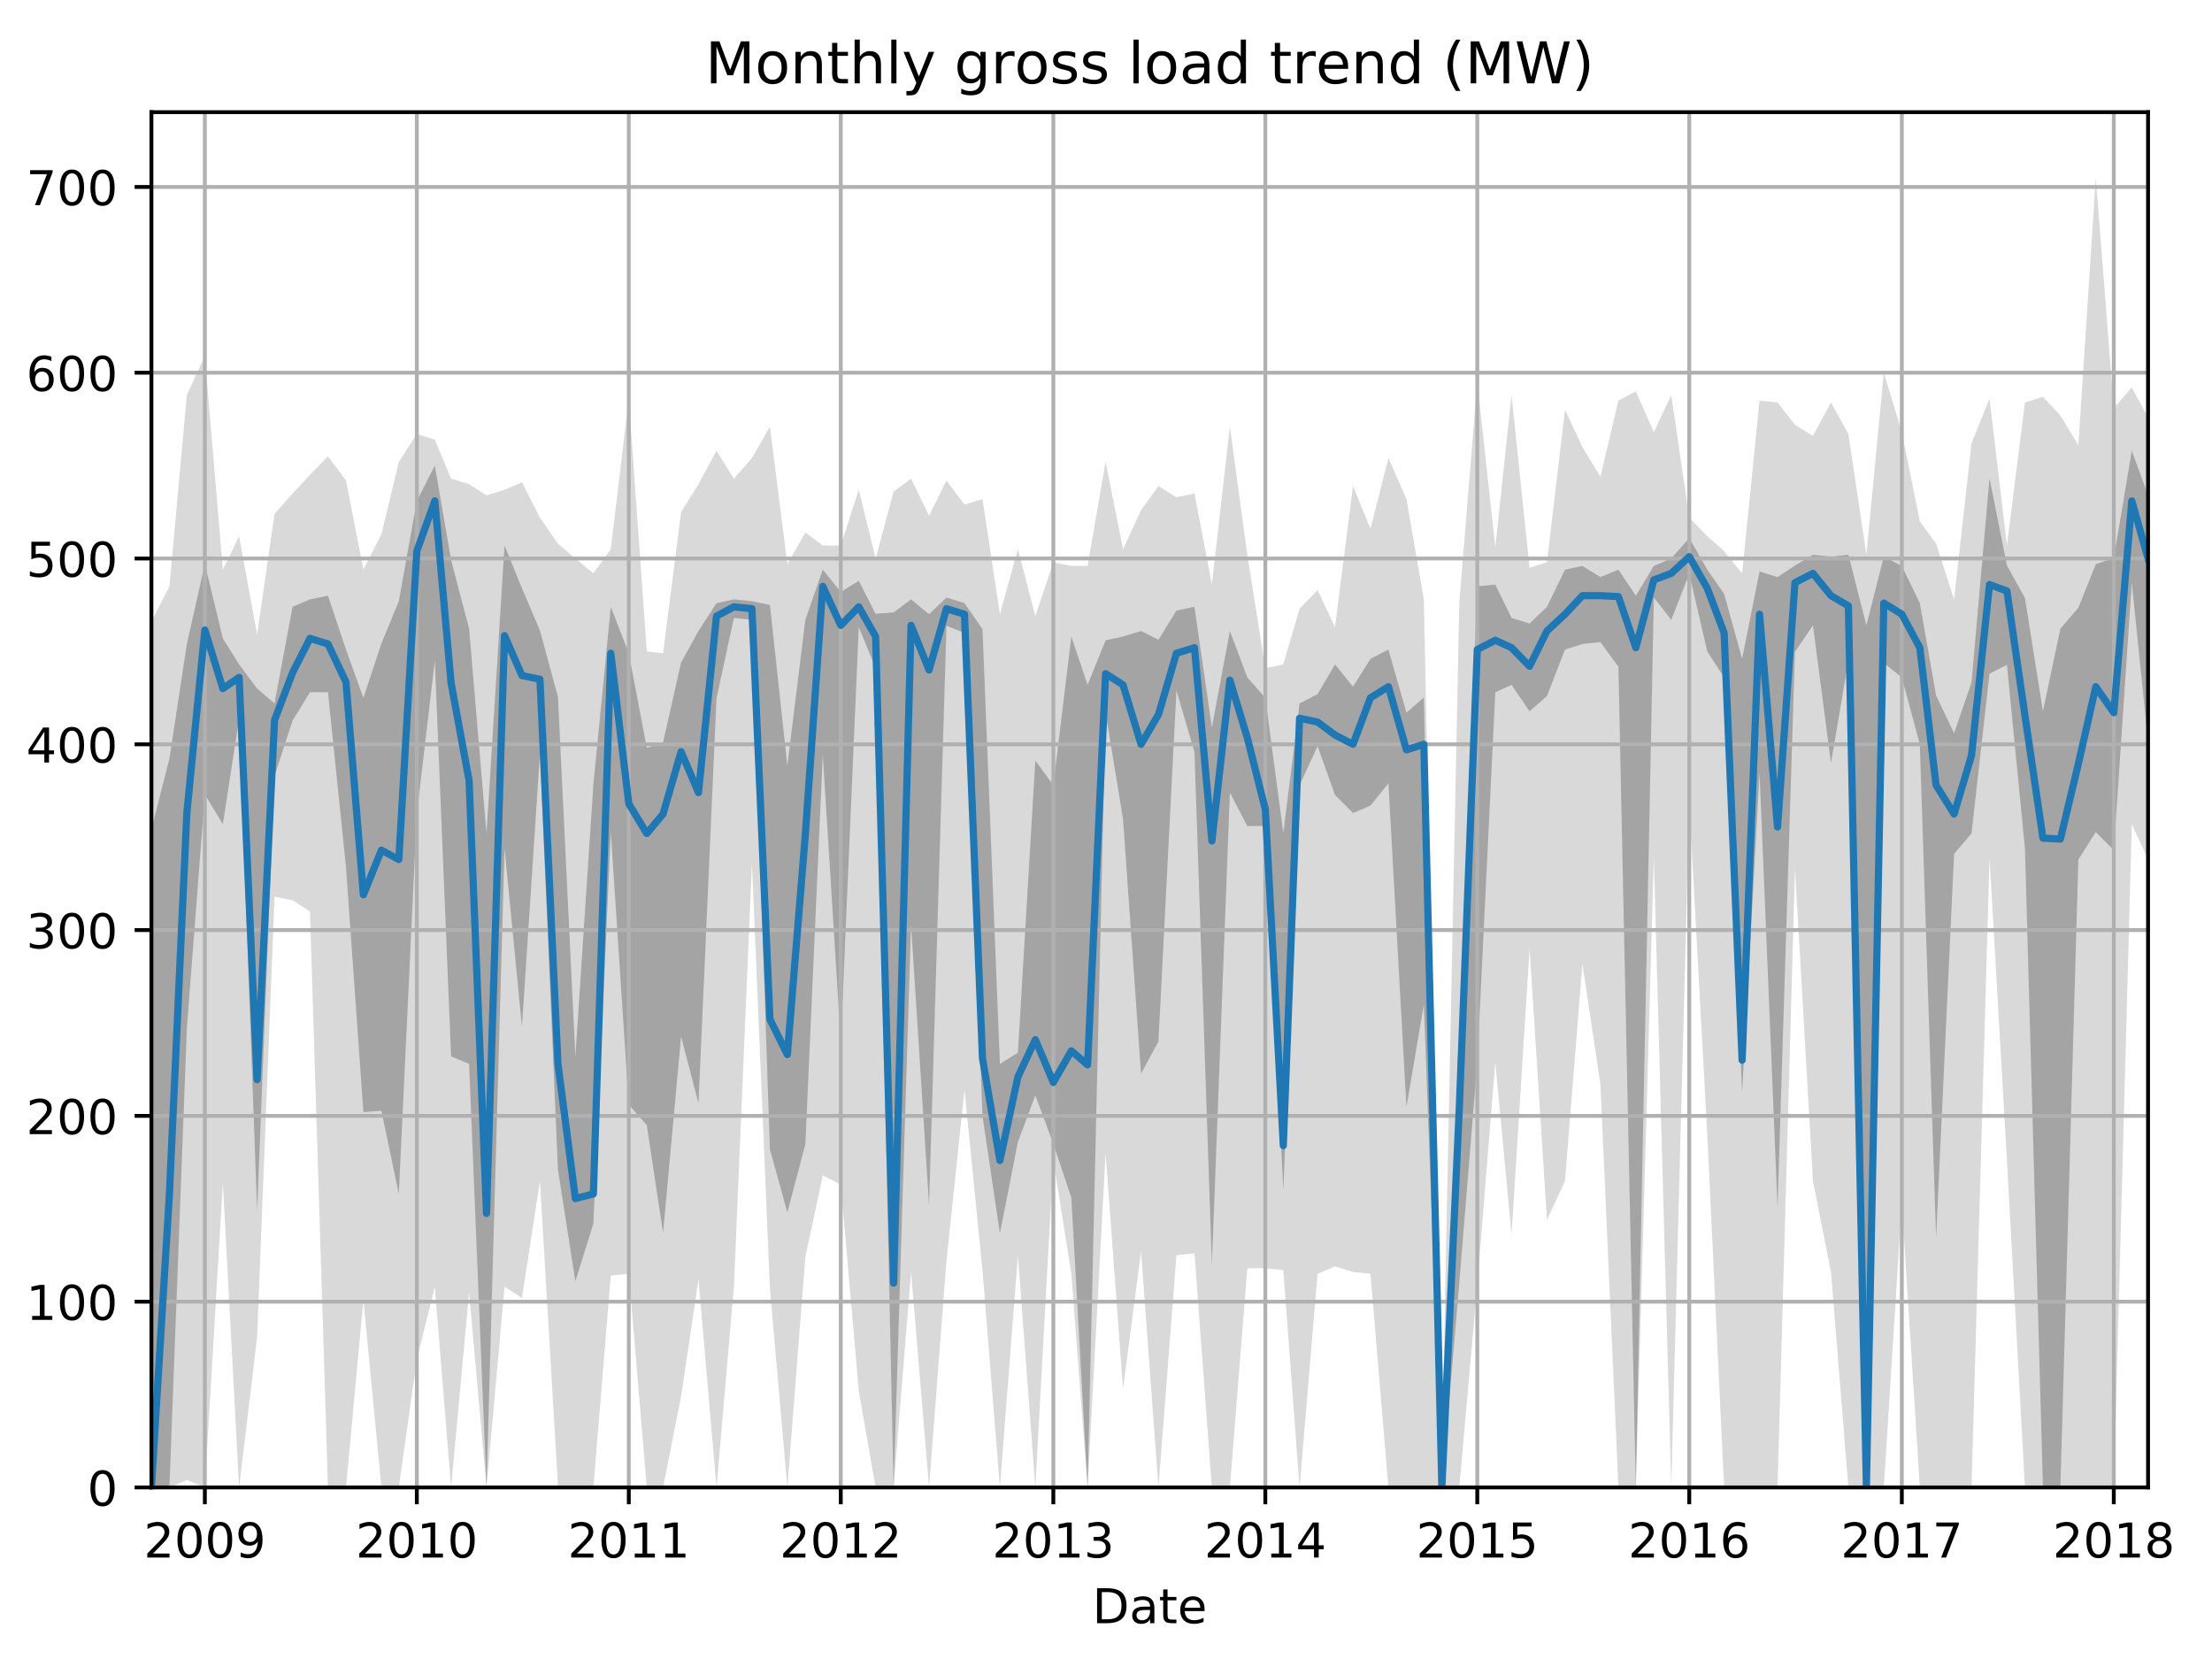 <?xml version="1.0" encoding="utf-8" standalone="no"?>
<!DOCTYPE svg PUBLIC "-//W3C//DTD SVG 1.1//EN"
  "http://www.w3.org/Graphics/SVG/1.1/DTD/svg11.dtd">
<!-- Created with matplotlib (http://matplotlib.org/) -->
<svg height="345.6pt" version="1.1" viewBox="0 0 460.8 345.6" width="460.8pt" xmlns="http://www.w3.org/2000/svg" xmlns:xlink="http://www.w3.org/1999/xlink">
 <defs>
  <style type="text/css">
*{stroke-linecap:butt;stroke-linejoin:round;}
  </style>
 </defs>
 <g id="figure_1">
  <g id="patch_1">
   <path d="M 0 345.6 
L 460.8 345.6 
L 460.8 0 
L 0 0 
z
" style="fill:none;"/>
  </g>
  <g id="axes_1">
   <g id="patch_2">
    <path d="M 31.543 309.863 
L 447.48 309.863 
L 447.48 23.365 
L 31.543 23.365 
z
" style="fill:none;"/>
   </g>
   <g id="PolyCollection_1">
    <path clip-path="url(#pfca4dda99d)" d="M 31.543 129.508 
L 31.543 309.863 
L 35.293 309.863 
L 38.923 308.315 
L 42.673 309.863 
L 46.424 246.391 
L 49.811 309.863 
L 53.562 278.514 
L 57.191 186.788 
L 60.942 187.562 
L 64.571 189.884 
L 68.322 309.863 
L 72.072 309.863 
L 75.702 270.774 
L 79.452 309.863 
L 83.081 309.863 
L 86.832 283.158 
L 90.582 268.064 
L 93.97 309.863 
L 97.72 269.225 
L 101.35 309.863 
L 105.1 268.064 
L 108.73 270.387 
L 112.48 246.004 
L 116.231 309.476 
L 119.86 309.863 
L 123.61 309.863 
L 127.24 265.742 
L 130.99 265.355 
L 134.741 309.863 
L 138.128 309.863 
L 141.879 290.899 
L 145.508 266.516 
L 149.259 309.863 
L 152.888 268.064 
L 156.639 179.822 
L 160.389 268.451 
L 164.019 309.863 
L 167.769 261.872 
L 171.398 244.843 
L 175.149 246.778 
L 178.899 289.738 
L 182.408 309.863 
L 186.158 309.863 
L 189.788 264.968 
L 193.538 309.863 
L 197.168 262.646 
L 200.918 227.039 
L 204.669 264.581 
L 208.298 309.863 
L 212.049 261.485 
L 215.678 309.863 
L 219.428 241.746 
L 223.179 265.355 
L 226.566 309.863 
L 230.317 240.198 
L 233.946 289.351 
L 237.697 260.711 
L 241.326 309.863 
L 245.077 261.485 
L 248.827 261.098 
L 252.457 309.863 
L 256.207 309.863 
L 259.837 264.194 
L 263.587 264.194 
L 267.337 264.581 
L 270.725 309.863 
L 274.475 265.355 
L 278.105 263.807 
L 281.855 264.968 
L 285.485 265.355 
L 289.235 309.863 
L 292.986 309.863 
L 296.615 309.863 
L 300.366 309.863 
L 303.995 309.863 
L 307.745 267.677 
L 311.496 221.234 
L 314.883 257.228 
L 318.634 197.625 
L 322.263 254.131 
L 326.014 246.004 
L 329.643 200.721 
L 333.394 225.878 
L 337.144 309.863 
L 340.774 309.863 
L 344.524 178.661 
L 348.154 309.863 
L 351.904 167.437 
L 355.654 236.328 
L 359.163 309.863 
L 362.913 309.863 
L 366.543 309.863 
L 370.293 309.863 
L 373.923 180.983 
L 377.673 246.004 
L 381.424 264.968 
L 385.053 309.863 
L 388.804 309.863 
L 392.433 309.863 
L 396.184 250.648 
L 399.934 309.863 
L 403.321 309.863 
L 407.072 309.863 
L 410.701 309.863 
L 414.452 178.661 
L 418.081 241.746 
L 421.832 309.863 
L 425.582 309.863 
L 429.212 309.863 
L 432.962 309.863 
L 436.592 309.863 
L 440.342 309.863 
L 444.092 171.694 
L 447.48 179.048 
L 447.48 86.935 
L 447.48 86.935 
L 444.092 80.742 
L 440.342 84.999 
L 436.592 37.008 
L 432.962 92.74 
L 429.212 86.548 
L 425.582 82.677 
L 421.832 83.838 
L 418.081 113.64 
L 414.452 83.064 
L 410.701 92.353 
L 407.072 124.863 
L 403.321 113.253 
L 399.934 108.608 
L 396.184 90.031 
L 392.433 77.646 
L 388.804 115.575 
L 385.053 90.418 
L 381.424 83.838 
L 377.673 90.805 
L 373.923 88.483 
L 370.293 83.838 
L 366.543 83.451 
L 362.913 119.445 
L 359.163 114.801 
L 355.654 111.704 
L 351.904 107.834 
L 348.154 82.29 
L 344.524 90.031 
L 340.774 81.516 
L 337.144 83.451 
L 333.394 99.32 
L 329.643 93.127 
L 326.014 85.386 
L 322.263 117.123 
L 318.634 118.284 
L 314.883 82.29 
L 311.496 114.027 
L 307.745 79.581 
L 303.995 125.638 
L 300.366 302.51 
L 296.615 124.863 
L 292.986 103.964 
L 289.235 95.449 
L 285.485 110.156 
L 281.855 101.255 
L 278.105 130.669 
L 274.475 122.928 
L 270.725 126.799 
L 267.337 138.41 
L 263.587 139.184 
L 259.837 115.575 
L 256.207 88.87 
L 252.457 121.767 
L 248.827 102.803 
L 245.077 103.577 
L 241.326 101.255 
L 237.697 106.286 
L 233.946 114.414 
L 230.317 96.223 
L 226.566 117.897 
L 223.179 117.897 
L 219.428 117.123 
L 215.678 128.347 
L 212.049 114.414 
L 208.298 127.96 
L 204.669 103.964 
L 200.918 105.125 
L 197.168 100.094 
L 193.538 107.447 
L 189.788 99.707 
L 186.158 102.416 
L 182.408 116.349 
L 178.899 102.029 
L 175.149 113.64 
L 171.398 113.64 
L 167.769 110.93 
L 164.019 117.51 
L 160.389 88.87 
L 156.639 95.449 
L 152.888 99.707 
L 149.259 93.901 
L 145.508 100.868 
L 141.879 106.673 
L 138.128 136.087 
L 134.741 135.7 
L 130.99 83.064 
L 127.24 114.414 
L 123.61 119.445 
L 119.86 116.349 
L 116.231 113.253 
L 112.48 107.834 
L 108.73 100.481 
L 105.1 102.029 
L 101.35 103.19 
L 97.72 100.868 
L 93.97 99.707 
L 90.582 91.579 
L 86.832 90.418 
L 83.081 96.223 
L 79.452 111.317 
L 75.702 118.671 
L 72.072 100.094 
L 68.322 95.062 
L 64.571 98.933 
L 60.942 102.803 
L 57.191 107.06 
L 53.562 132.217 
L 49.811 111.704 
L 46.424 118.671 
L 42.673 74.163 
L 38.923 82.29 
L 35.293 122.154 
L 31.543 129.508 
z
" style="fill:#808080;fill-opacity:0.3;"/>
   </g>
   <g id="PolyCollection_2">
    <path clip-path="url(#pfca4dda99d)" d="M 31.543 172.758 
L 31.543 309.863 
L 35.293 309.863 
L 38.923 214.267 
L 42.673 165.502 
L 46.424 171.694 
L 49.811 149.633 
L 53.562 252.196 
L 57.191 161.631 
L 60.942 150.117 
L 64.571 144.215 
L 68.322 144.215 
L 72.072 180.596 
L 75.702 231.684 
L 79.452 231.393 
L 83.081 248.713 
L 86.832 169.469 
L 90.582 137.635 
L 93.97 220.073 
L 97.72 221.621 
L 101.35 309.863 
L 105.1 176.725 
L 108.73 213.88 
L 112.48 156.987 
L 116.231 243.681 
L 119.86 266.903 
L 123.61 254.905 
L 127.24 173.339 
L 130.99 230.135 
L 134.741 234.393 
L 138.128 256.84 
L 141.879 215.912 
L 145.508 229.845 
L 149.259 145.473 
L 152.888 128.734 
L 156.639 129.121 
L 160.389 239.424 
L 164.019 252.583 
L 167.769 238.36 
L 171.398 157.18 
L 175.149 216.976 
L 178.899 130.669 
L 182.408 139.184 
L 186.158 309.863 
L 189.788 192.594 
L 193.538 251.035 
L 197.168 130.379 
L 200.918 131.83 
L 204.669 232.458 
L 208.298 256.937 
L 212.049 237.876 
L 215.678 228.2 
L 219.428 238.263 
L 223.179 249.487 
L 226.566 309.863 
L 230.317 148.472 
L 233.946 170.63 
L 237.697 223.653 
L 241.326 216.976 
L 245.077 143.828 
L 248.827 156.697 
L 252.457 263.42 
L 256.207 165.115 
L 259.837 172.081 
L 263.587 172.081 
L 267.337 247.939 
L 270.725 163.566 
L 274.475 155.439 
L 278.105 165.598 
L 281.855 169.372 
L 285.485 167.824 
L 289.235 163.179 
L 292.986 230.619 
L 296.615 209.236 
L 300.366 309.863 
L 303.995 267.29 
L 307.745 221.234 
L 311.496 144.215 
L 314.883 142.667 
L 318.634 148.182 
L 322.263 144.989 
L 326.014 135.313 
L 329.643 134.152 
L 333.394 133.765 
L 337.144 138.893 
L 340.774 309.863 
L 344.524 124.476 
L 348.154 129.121 
L 351.904 119.542 
L 355.654 135.7 
L 359.163 141.119 
L 362.913 227.523 
L 366.543 160.954 
L 370.293 251.519 
L 373.923 135.797 
L 377.673 130.282 
L 381.424 158.922 
L 385.053 137.635 
L 388.804 309.863 
L 392.433 138.119 
L 396.184 141.119 
L 399.934 155.052 
L 403.321 257.808 
L 407.072 177.887 
L 410.701 173.629 
L 414.452 140.345 
L 418.081 138.506 
L 421.832 176.725 
L 425.582 309.863 
L 429.212 309.863 
L 432.962 179.048 
L 436.592 173.339 
L 440.342 177.112 
L 444.092 121.38 
L 447.48 154.471 
L 447.48 103.19 
L 447.48 103.19 
L 444.092 93.901 
L 440.342 116.252 
L 436.592 117.51 
L 432.962 126.605 
L 429.212 130.959 
L 425.582 148.182 
L 421.832 124.573 
L 418.081 117.8 
L 414.452 99.61 
L 410.701 142.183 
L 407.072 152.73 
L 403.321 144.892 
L 399.934 125.638 
L 396.184 117.897 
L 392.433 115.962 
L 388.804 130.282 
L 385.053 115.575 
L 381.424 115.962 
L 377.673 115.575 
L 373.923 117.8 
L 370.293 120.219 
L 366.543 119.058 
L 362.913 137.248 
L 359.163 123.702 
L 355.654 118.671 
L 351.904 112.092 
L 348.154 116.349 
L 344.524 117.897 
L 340.774 124.089 
L 337.144 118.671 
L 333.394 120.219 
L 329.643 117.897 
L 326.014 118.671 
L 322.263 126.412 
L 318.634 129.895 
L 314.883 128.734 
L 311.496 121.767 
L 307.745 122.154 
L 303.995 217.363 
L 300.366 309.863 
L 296.615 145.279 
L 292.986 148.472 
L 289.235 135.313 
L 285.485 137.248 
L 281.855 143.054 
L 278.105 138.41 
L 274.475 144.602 
L 270.725 146.537 
L 267.337 173.532 
L 263.587 145.376 
L 259.837 141.119 
L 256.207 131.443 
L 252.457 151.569 
L 248.827 126.412 
L 245.077 127.186 
L 241.326 133.281 
L 237.697 131.443 
L 233.946 132.604 
L 230.317 133.378 
L 226.566 142.667 
L 223.179 132.604 
L 219.428 163.566 
L 215.678 158.438 
L 212.049 219.299 
L 208.298 221.621 
L 204.669 131.056 
L 200.918 125.638 
L 197.168 124.476 
L 193.538 127.96 
L 189.788 124.863 
L 186.158 127.573 
L 182.408 127.863 
L 178.899 120.993 
L 175.149 123.315 
L 171.398 118.671 
L 167.769 129.121 
L 164.019 159.503 
L 160.389 126.025 
L 156.639 125.251 
L 152.888 124.863 
L 149.259 125.638 
L 145.508 131.443 
L 141.879 138.022 
L 138.128 154.665 
L 134.741 155.826 
L 130.99 136.087 
L 127.24 126.412 
L 123.61 163.47 
L 119.86 220.073 
L 116.231 145.183 
L 112.48 131.346 
L 108.73 122.541 
L 105.1 113.64 
L 101.35 173.629 
L 97.72 130.959 
L 93.97 116.639 
L 90.582 96.997 
L 86.832 104.351 
L 83.081 125.251 
L 79.452 134.055 
L 75.702 145.376 
L 72.072 135.313 
L 68.322 124.089 
L 64.571 124.863 
L 60.942 126.412 
L 57.191 146.537 
L 53.562 143.441 
L 49.811 138.41 
L 46.424 132.991 
L 42.673 117.51 
L 38.923 134.152 
L 35.293 158.051 
L 31.543 172.758 
z
" style="fill:#808080;fill-opacity:0.6;"/>
   </g>
   <g id="matplotlib.axis_1">
    <g id="xtick_1">
     <g id="line2d_1">
      <path clip-path="url(#pfca4dda99d)" d="M 42.673 309.863 
L 42.673 23.365 
" style="fill:none;stroke:#b0b0b0;stroke-linecap:square;stroke-width:0.8;"/>
     </g>
     <g id="line2d_2">
      <defs>
       <path d="M 0 0 
L 0 3.5 
" id="m9c396b49f5" style="stroke:#000000;stroke-width:0.8;"/>
      </defs>
      <g>
       <use style="stroke:#000000;stroke-width:0.8;" x="42.673" xlink:href="#m9c396b49f5" y="309.863"/>
      </g>
     </g>
     <g id="text_1">
      <!-- 2009 -->
      <defs>
       <path d="M 19.188 8.297 
L 53.609 8.297 
L 53.609 0 
L 7.328 0 
L 7.328 8.297 
Q 12.938 14.109 22.625 23.891 
Q 32.328 33.688 34.812 36.531 
Q 39.547 41.844 41.422 45.531 
Q 43.312 49.219 43.312 52.781 
Q 43.312 58.594 39.234 62.25 
Q 35.156 65.922 28.609 65.922 
Q 23.969 65.922 18.812 64.312 
Q 13.672 62.703 7.812 59.422 
L 7.812 69.391 
Q 13.766 71.781 18.938 73 
Q 24.125 74.219 28.422 74.219 
Q 39.75 74.219 46.484 68.547 
Q 53.219 62.891 53.219 53.422 
Q 53.219 48.922 51.531 44.891 
Q 49.859 40.875 45.406 35.406 
Q 44.188 33.984 37.641 27.219 
Q 31.109 20.453 19.188 8.297 
z
" id="DejaVuSans-32"/>
       <path d="M 31.781 66.406 
Q 24.172 66.406 20.328 58.906 
Q 16.5 51.422 16.5 36.375 
Q 16.5 21.391 20.328 13.891 
Q 24.172 6.391 31.781 6.391 
Q 39.453 6.391 43.281 13.891 
Q 47.125 21.391 47.125 36.375 
Q 47.125 51.422 43.281 58.906 
Q 39.453 66.406 31.781 66.406 
z
M 31.781 74.219 
Q 44.047 74.219 50.516 64.516 
Q 56.984 54.828 56.984 36.375 
Q 56.984 17.969 50.516 8.266 
Q 44.047 -1.422 31.781 -1.422 
Q 19.531 -1.422 13.062 8.266 
Q 6.594 17.969 6.594 36.375 
Q 6.594 54.828 13.062 64.516 
Q 19.531 74.219 31.781 74.219 
z
" id="DejaVuSans-30"/>
       <path d="M 10.984 1.516 
L 10.984 10.5 
Q 14.703 8.734 18.5 7.812 
Q 22.312 6.891 25.984 6.891 
Q 35.75 6.891 40.891 13.453 
Q 46.047 20.016 46.781 33.406 
Q 43.953 29.203 39.594 26.953 
Q 35.25 24.703 29.984 24.703 
Q 19.047 24.703 12.672 31.312 
Q 6.297 37.938 6.297 49.422 
Q 6.297 60.641 12.938 67.422 
Q 19.578 74.219 30.609 74.219 
Q 43.266 74.219 49.922 64.516 
Q 56.594 54.828 56.594 36.375 
Q 56.594 19.141 48.406 8.859 
Q 40.234 -1.422 26.422 -1.422 
Q 22.703 -1.422 18.891 -0.688 
Q 15.094 0.047 10.984 1.516 
z
M 30.609 32.422 
Q 37.25 32.422 41.125 36.953 
Q 45.016 41.5 45.016 49.422 
Q 45.016 57.281 41.125 61.844 
Q 37.25 66.406 30.609 66.406 
Q 23.969 66.406 20.094 61.844 
Q 16.219 57.281 16.219 49.422 
Q 16.219 41.5 20.094 36.953 
Q 23.969 32.422 30.609 32.422 
z
" id="DejaVuSans-39"/>
      </defs>
      <g transform="translate(29.948 324.462)scale(0.1 -0.1)">
       <use xlink:href="#DejaVuSans-32"/>
       <use x="63.623" xlink:href="#DejaVuSans-30"/>
       <use x="127.246" xlink:href="#DejaVuSans-30"/>
       <use x="190.869" xlink:href="#DejaVuSans-39"/>
      </g>
     </g>
    </g>
    <g id="xtick_2">
     <g id="line2d_3">
      <path clip-path="url(#pfca4dda99d)" d="M 86.832 309.863 
L 86.832 23.365 
" style="fill:none;stroke:#b0b0b0;stroke-linecap:square;stroke-width:0.8;"/>
     </g>
     <g id="line2d_4">
      <g>
       <use style="stroke:#000000;stroke-width:0.8;" x="86.832" xlink:href="#m9c396b49f5" y="309.863"/>
      </g>
     </g>
     <g id="text_2">
      <!-- 2010 -->
      <defs>
       <path d="M 12.406 8.297 
L 28.516 8.297 
L 28.516 63.922 
L 10.984 60.406 
L 10.984 69.391 
L 28.422 72.906 
L 38.281 72.906 
L 38.281 8.297 
L 54.391 8.297 
L 54.391 0 
L 12.406 0 
z
" id="DejaVuSans-31"/>
      </defs>
      <g transform="translate(74.107 324.462)scale(0.1 -0.1)">
       <use xlink:href="#DejaVuSans-32"/>
       <use x="63.623" xlink:href="#DejaVuSans-30"/>
       <use x="127.246" xlink:href="#DejaVuSans-31"/>
       <use x="190.869" xlink:href="#DejaVuSans-30"/>
      </g>
     </g>
    </g>
    <g id="xtick_3">
     <g id="line2d_5">
      <path clip-path="url(#pfca4dda99d)" d="M 130.99 309.863 
L 130.99 23.365 
" style="fill:none;stroke:#b0b0b0;stroke-linecap:square;stroke-width:0.8;"/>
     </g>
     <g id="line2d_6">
      <g>
       <use style="stroke:#000000;stroke-width:0.8;" x="130.99" xlink:href="#m9c396b49f5" y="309.863"/>
      </g>
     </g>
     <g id="text_3">
      <!-- 2011 -->
      <g transform="translate(118.265 324.462)scale(0.1 -0.1)">
       <use xlink:href="#DejaVuSans-32"/>
       <use x="63.623" xlink:href="#DejaVuSans-30"/>
       <use x="127.246" xlink:href="#DejaVuSans-31"/>
       <use x="190.869" xlink:href="#DejaVuSans-31"/>
      </g>
     </g>
    </g>
    <g id="xtick_4">
     <g id="line2d_7">
      <path clip-path="url(#pfca4dda99d)" d="M 175.149 309.863 
L 175.149 23.365 
" style="fill:none;stroke:#b0b0b0;stroke-linecap:square;stroke-width:0.8;"/>
     </g>
     <g id="line2d_8">
      <g>
       <use style="stroke:#000000;stroke-width:0.8;" x="175.149" xlink:href="#m9c396b49f5" y="309.863"/>
      </g>
     </g>
     <g id="text_4">
      <!-- 2012 -->
      <g transform="translate(162.424 324.462)scale(0.1 -0.1)">
       <use xlink:href="#DejaVuSans-32"/>
       <use x="63.623" xlink:href="#DejaVuSans-30"/>
       <use x="127.246" xlink:href="#DejaVuSans-31"/>
       <use x="190.869" xlink:href="#DejaVuSans-32"/>
      </g>
     </g>
    </g>
    <g id="xtick_5">
     <g id="line2d_9">
      <path clip-path="url(#pfca4dda99d)" d="M 219.428 309.863 
L 219.428 23.365 
" style="fill:none;stroke:#b0b0b0;stroke-linecap:square;stroke-width:0.8;"/>
     </g>
     <g id="line2d_10">
      <g>
       <use style="stroke:#000000;stroke-width:0.8;" x="219.428" xlink:href="#m9c396b49f5" y="309.863"/>
      </g>
     </g>
     <g id="text_5">
      <!-- 2013 -->
      <defs>
       <path d="M 40.578 39.312 
Q 47.656 37.797 51.625 33 
Q 55.609 28.219 55.609 21.188 
Q 55.609 10.406 48.188 4.484 
Q 40.766 -1.422 27.094 -1.422 
Q 22.516 -1.422 17.656 -0.516 
Q 12.797 0.391 7.625 2.203 
L 7.625 11.719 
Q 11.719 9.328 16.594 8.109 
Q 21.484 6.891 26.812 6.891 
Q 36.078 6.891 40.938 10.547 
Q 45.797 14.203 45.797 21.188 
Q 45.797 27.641 41.281 31.266 
Q 36.766 34.906 28.719 34.906 
L 20.219 34.906 
L 20.219 43.016 
L 29.109 43.016 
Q 36.375 43.016 40.234 45.922 
Q 44.094 48.828 44.094 54.297 
Q 44.094 59.906 40.109 62.906 
Q 36.141 65.922 28.719 65.922 
Q 24.656 65.922 20.016 65.031 
Q 15.375 64.156 9.812 62.312 
L 9.812 71.094 
Q 15.438 72.656 20.344 73.438 
Q 25.25 74.219 29.594 74.219 
Q 40.828 74.219 47.359 69.109 
Q 53.906 64.016 53.906 55.328 
Q 53.906 49.266 50.438 45.094 
Q 46.969 40.922 40.578 39.312 
z
" id="DejaVuSans-33"/>
      </defs>
      <g transform="translate(206.703 324.462)scale(0.1 -0.1)">
       <use xlink:href="#DejaVuSans-32"/>
       <use x="63.623" xlink:href="#DejaVuSans-30"/>
       <use x="127.246" xlink:href="#DejaVuSans-31"/>
       <use x="190.869" xlink:href="#DejaVuSans-33"/>
      </g>
     </g>
    </g>
    <g id="xtick_6">
     <g id="line2d_11">
      <path clip-path="url(#pfca4dda99d)" d="M 263.587 309.863 
L 263.587 23.365 
" style="fill:none;stroke:#b0b0b0;stroke-linecap:square;stroke-width:0.8;"/>
     </g>
     <g id="line2d_12">
      <g>
       <use style="stroke:#000000;stroke-width:0.8;" x="263.587" xlink:href="#m9c396b49f5" y="309.863"/>
      </g>
     </g>
     <g id="text_6">
      <!-- 2014 -->
      <defs>
       <path d="M 37.797 64.312 
L 12.891 25.391 
L 37.797 25.391 
z
M 35.203 72.906 
L 47.609 72.906 
L 47.609 25.391 
L 58.016 25.391 
L 58.016 17.188 
L 47.609 17.188 
L 47.609 0 
L 37.797 0 
L 37.797 17.188 
L 4.891 17.188 
L 4.891 26.703 
z
" id="DejaVuSans-34"/>
      </defs>
      <g transform="translate(250.862 324.462)scale(0.1 -0.1)">
       <use xlink:href="#DejaVuSans-32"/>
       <use x="63.623" xlink:href="#DejaVuSans-30"/>
       <use x="127.246" xlink:href="#DejaVuSans-31"/>
       <use x="190.869" xlink:href="#DejaVuSans-34"/>
      </g>
     </g>
    </g>
    <g id="xtick_7">
     <g id="line2d_13">
      <path clip-path="url(#pfca4dda99d)" d="M 307.745 309.863 
L 307.745 23.365 
" style="fill:none;stroke:#b0b0b0;stroke-linecap:square;stroke-width:0.8;"/>
     </g>
     <g id="line2d_14">
      <g>
       <use style="stroke:#000000;stroke-width:0.8;" x="307.745" xlink:href="#m9c396b49f5" y="309.863"/>
      </g>
     </g>
     <g id="text_7">
      <!-- 2015 -->
      <defs>
       <path d="M 10.797 72.906 
L 49.516 72.906 
L 49.516 64.594 
L 19.828 64.594 
L 19.828 46.734 
Q 21.969 47.469 24.109 47.828 
Q 26.266 48.188 28.422 48.188 
Q 40.625 48.188 47.75 41.5 
Q 54.891 34.812 54.891 23.391 
Q 54.891 11.625 47.562 5.094 
Q 40.234 -1.422 26.906 -1.422 
Q 22.312 -1.422 17.547 -0.641 
Q 12.797 0.141 7.719 1.703 
L 7.719 11.625 
Q 12.109 9.234 16.797 8.062 
Q 21.484 6.891 26.703 6.891 
Q 35.156 6.891 40.078 11.328 
Q 45.016 15.766 45.016 23.391 
Q 45.016 31 40.078 35.438 
Q 35.156 39.891 26.703 39.891 
Q 22.75 39.891 18.812 39.016 
Q 14.891 38.141 10.797 36.281 
z
" id="DejaVuSans-35"/>
      </defs>
      <g transform="translate(295.02 324.462)scale(0.1 -0.1)">
       <use xlink:href="#DejaVuSans-32"/>
       <use x="63.623" xlink:href="#DejaVuSans-30"/>
       <use x="127.246" xlink:href="#DejaVuSans-31"/>
       <use x="190.869" xlink:href="#DejaVuSans-35"/>
      </g>
     </g>
    </g>
    <g id="xtick_8">
     <g id="line2d_15">
      <path clip-path="url(#pfca4dda99d)" d="M 351.904 309.863 
L 351.904 23.365 
" style="fill:none;stroke:#b0b0b0;stroke-linecap:square;stroke-width:0.8;"/>
     </g>
     <g id="line2d_16">
      <g>
       <use style="stroke:#000000;stroke-width:0.8;" x="351.904" xlink:href="#m9c396b49f5" y="309.863"/>
      </g>
     </g>
     <g id="text_8">
      <!-- 2016 -->
      <defs>
       <path d="M 33.016 40.375 
Q 26.375 40.375 22.484 35.828 
Q 18.609 31.297 18.609 23.391 
Q 18.609 15.531 22.484 10.953 
Q 26.375 6.391 33.016 6.391 
Q 39.656 6.391 43.531 10.953 
Q 47.406 15.531 47.406 23.391 
Q 47.406 31.297 43.531 35.828 
Q 39.656 40.375 33.016 40.375 
z
M 52.594 71.297 
L 52.594 62.312 
Q 48.875 64.062 45.094 64.984 
Q 41.312 65.922 37.594 65.922 
Q 27.828 65.922 22.672 59.328 
Q 17.531 52.734 16.797 39.406 
Q 19.672 43.656 24.016 45.922 
Q 28.375 48.188 33.594 48.188 
Q 44.578 48.188 50.953 41.516 
Q 57.328 34.859 57.328 23.391 
Q 57.328 12.156 50.688 5.359 
Q 44.047 -1.422 33.016 -1.422 
Q 20.359 -1.422 13.672 8.266 
Q 6.984 17.969 6.984 36.375 
Q 6.984 53.656 15.188 63.938 
Q 23.391 74.219 37.203 74.219 
Q 40.922 74.219 44.703 73.484 
Q 48.484 72.75 52.594 71.297 
z
" id="DejaVuSans-36"/>
      </defs>
      <g transform="translate(339.179 324.462)scale(0.1 -0.1)">
       <use xlink:href="#DejaVuSans-32"/>
       <use x="63.623" xlink:href="#DejaVuSans-30"/>
       <use x="127.246" xlink:href="#DejaVuSans-31"/>
       <use x="190.869" xlink:href="#DejaVuSans-36"/>
      </g>
     </g>
    </g>
    <g id="xtick_9">
     <g id="line2d_17">
      <path clip-path="url(#pfca4dda99d)" d="M 396.184 309.863 
L 396.184 23.365 
" style="fill:none;stroke:#b0b0b0;stroke-linecap:square;stroke-width:0.8;"/>
     </g>
     <g id="line2d_18">
      <g>
       <use style="stroke:#000000;stroke-width:0.8;" x="396.184" xlink:href="#m9c396b49f5" y="309.863"/>
      </g>
     </g>
     <g id="text_9">
      <!-- 2017 -->
      <defs>
       <path d="M 8.203 72.906 
L 55.078 72.906 
L 55.078 68.703 
L 28.609 0 
L 18.312 0 
L 43.219 64.594 
L 8.203 64.594 
z
" id="DejaVuSans-37"/>
      </defs>
      <g transform="translate(383.459 324.462)scale(0.1 -0.1)">
       <use xlink:href="#DejaVuSans-32"/>
       <use x="63.623" xlink:href="#DejaVuSans-30"/>
       <use x="127.246" xlink:href="#DejaVuSans-31"/>
       <use x="190.869" xlink:href="#DejaVuSans-37"/>
      </g>
     </g>
    </g>
    <g id="xtick_10">
     <g id="line2d_19">
      <path clip-path="url(#pfca4dda99d)" d="M 440.342 309.863 
L 440.342 23.365 
" style="fill:none;stroke:#b0b0b0;stroke-linecap:square;stroke-width:0.8;"/>
     </g>
     <g id="line2d_20">
      <g>
       <use style="stroke:#000000;stroke-width:0.8;" x="440.342" xlink:href="#m9c396b49f5" y="309.863"/>
      </g>
     </g>
     <g id="text_10">
      <!-- 2018 -->
      <defs>
       <path d="M 31.781 34.625 
Q 24.75 34.625 20.719 30.859 
Q 16.703 27.094 16.703 20.516 
Q 16.703 13.922 20.719 10.156 
Q 24.75 6.391 31.781 6.391 
Q 38.812 6.391 42.859 10.172 
Q 46.922 13.969 46.922 20.516 
Q 46.922 27.094 42.891 30.859 
Q 38.875 34.625 31.781 34.625 
z
M 21.922 38.812 
Q 15.578 40.375 12.031 44.719 
Q 8.5 49.078 8.5 55.328 
Q 8.5 64.062 14.719 69.141 
Q 20.953 74.219 31.781 74.219 
Q 42.672 74.219 48.875 69.141 
Q 55.078 64.062 55.078 55.328 
Q 55.078 49.078 51.531 44.719 
Q 48 40.375 41.703 38.812 
Q 48.828 37.156 52.797 32.312 
Q 56.781 27.484 56.781 20.516 
Q 56.781 9.906 50.312 4.234 
Q 43.844 -1.422 31.781 -1.422 
Q 19.734 -1.422 13.25 4.234 
Q 6.781 9.906 6.781 20.516 
Q 6.781 27.484 10.781 32.312 
Q 14.797 37.156 21.922 38.812 
z
M 18.312 54.391 
Q 18.312 48.734 21.844 45.562 
Q 25.391 42.391 31.781 42.391 
Q 38.141 42.391 41.719 45.562 
Q 45.312 48.734 45.312 54.391 
Q 45.312 60.062 41.719 63.234 
Q 38.141 66.406 31.781 66.406 
Q 25.391 66.406 21.844 63.234 
Q 18.312 60.062 18.312 54.391 
z
" id="DejaVuSans-38"/>
      </defs>
      <g transform="translate(427.617 324.462)scale(0.1 -0.1)">
       <use xlink:href="#DejaVuSans-32"/>
       <use x="63.623" xlink:href="#DejaVuSans-30"/>
       <use x="127.246" xlink:href="#DejaVuSans-31"/>
       <use x="190.869" xlink:href="#DejaVuSans-38"/>
      </g>
     </g>
    </g>
    <g id="text_11">
     <!-- Date -->
     <defs>
      <path d="M 19.672 64.797 
L 19.672 8.109 
L 31.594 8.109 
Q 46.688 8.109 53.688 14.938 
Q 60.688 21.781 60.688 36.531 
Q 60.688 51.172 53.688 57.984 
Q 46.688 64.797 31.594 64.797 
z
M 9.812 72.906 
L 30.078 72.906 
Q 51.266 72.906 61.172 64.094 
Q 71.094 55.281 71.094 36.531 
Q 71.094 17.672 61.125 8.828 
Q 51.172 0 30.078 0 
L 9.812 0 
z
" id="DejaVuSans-44"/>
      <path d="M 34.281 27.484 
Q 23.391 27.484 19.188 25 
Q 14.984 22.516 14.984 16.5 
Q 14.984 11.719 18.141 8.906 
Q 21.297 6.109 26.703 6.109 
Q 34.188 6.109 38.703 11.406 
Q 43.219 16.703 43.219 25.484 
L 43.219 27.484 
z
M 52.203 31.203 
L 52.203 0 
L 43.219 0 
L 43.219 8.297 
Q 40.141 3.328 35.547 0.953 
Q 30.953 -1.422 24.312 -1.422 
Q 15.922 -1.422 10.953 3.297 
Q 6 8.016 6 15.922 
Q 6 25.141 12.172 29.828 
Q 18.359 34.516 30.609 34.516 
L 43.219 34.516 
L 43.219 35.406 
Q 43.219 41.609 39.141 45 
Q 35.062 48.391 27.688 48.391 
Q 23 48.391 18.547 47.266 
Q 14.109 46.141 10.016 43.891 
L 10.016 52.203 
Q 14.938 54.109 19.578 55.047 
Q 24.219 56 28.609 56 
Q 40.484 56 46.344 49.844 
Q 52.203 43.703 52.203 31.203 
z
" id="DejaVuSans-61"/>
      <path d="M 18.312 70.219 
L 18.312 54.688 
L 36.812 54.688 
L 36.812 47.703 
L 18.312 47.703 
L 18.312 18.016 
Q 18.312 11.328 20.141 9.422 
Q 21.969 7.516 27.594 7.516 
L 36.812 7.516 
L 36.812 0 
L 27.594 0 
Q 17.188 0 13.234 3.875 
Q 9.281 7.766 9.281 18.016 
L 9.281 47.703 
L 2.688 47.703 
L 2.688 54.688 
L 9.281 54.688 
L 9.281 70.219 
z
" id="DejaVuSans-74"/>
      <path d="M 56.203 29.594 
L 56.203 25.203 
L 14.891 25.203 
Q 15.484 15.922 20.484 11.062 
Q 25.484 6.203 34.422 6.203 
Q 39.594 6.203 44.453 7.469 
Q 49.312 8.734 54.109 11.281 
L 54.109 2.781 
Q 49.266 0.734 44.188 -0.344 
Q 39.109 -1.422 33.891 -1.422 
Q 20.797 -1.422 13.156 6.188 
Q 5.516 13.812 5.516 26.812 
Q 5.516 40.234 12.766 48.109 
Q 20.016 56 32.328 56 
Q 43.359 56 49.781 48.891 
Q 56.203 41.797 56.203 29.594 
z
M 47.219 32.234 
Q 47.125 39.594 43.094 43.984 
Q 39.062 48.391 32.422 48.391 
Q 24.906 48.391 20.391 44.141 
Q 15.875 39.891 15.188 32.172 
z
" id="DejaVuSans-65"/>
     </defs>
     <g transform="translate(227.561 338.14)scale(0.1 -0.1)">
      <use xlink:href="#DejaVuSans-44"/>
      <use x="77.002" xlink:href="#DejaVuSans-61"/>
      <use x="138.281" xlink:href="#DejaVuSans-74"/>
      <use x="177.49" xlink:href="#DejaVuSans-65"/>
     </g>
    </g>
   </g>
   <g id="matplotlib.axis_2">
    <g id="ytick_1">
     <g id="line2d_21">
      <path clip-path="url(#pfca4dda99d)" d="M 31.543 309.863 
L 447.48 309.863 
" style="fill:none;stroke:#b0b0b0;stroke-linecap:square;stroke-width:0.8;"/>
     </g>
     <g id="line2d_22">
      <defs>
       <path d="M 0 0 
L -3.5 0 
" id="mfd686eeef7" style="stroke:#000000;stroke-width:0.8;"/>
      </defs>
      <g>
       <use style="stroke:#000000;stroke-width:0.8;" x="31.543" xlink:href="#mfd686eeef7" y="309.863"/>
      </g>
     </g>
     <g id="text_12">
      <!-- 0 -->
      <g transform="translate(18.18 313.663)scale(0.1 -0.1)">
       <use xlink:href="#DejaVuSans-30"/>
      </g>
     </g>
    </g>
    <g id="ytick_2">
     <g id="line2d_23">
      <path clip-path="url(#pfca4dda99d)" d="M 31.543 271.161 
L 447.48 271.161 
" style="fill:none;stroke:#b0b0b0;stroke-linecap:square;stroke-width:0.8;"/>
     </g>
     <g id="line2d_24">
      <g>
       <use style="stroke:#000000;stroke-width:0.8;" x="31.543" xlink:href="#mfd686eeef7" y="271.161"/>
      </g>
     </g>
     <g id="text_13">
      <!-- 100 -->
      <g transform="translate(5.455 274.96)scale(0.1 -0.1)">
       <use xlink:href="#DejaVuSans-31"/>
       <use x="63.623" xlink:href="#DejaVuSans-30"/>
       <use x="127.246" xlink:href="#DejaVuSans-30"/>
      </g>
     </g>
    </g>
    <g id="ytick_3">
     <g id="line2d_25">
      <path clip-path="url(#pfca4dda99d)" d="M 31.543 232.458 
L 447.48 232.458 
" style="fill:none;stroke:#b0b0b0;stroke-linecap:square;stroke-width:0.8;"/>
     </g>
     <g id="line2d_26">
      <g>
       <use style="stroke:#000000;stroke-width:0.8;" x="31.543" xlink:href="#mfd686eeef7" y="232.458"/>
      </g>
     </g>
     <g id="text_14">
      <!-- 200 -->
      <g transform="translate(5.455 236.257)scale(0.1 -0.1)">
       <use xlink:href="#DejaVuSans-32"/>
       <use x="63.623" xlink:href="#DejaVuSans-30"/>
       <use x="127.246" xlink:href="#DejaVuSans-30"/>
      </g>
     </g>
    </g>
    <g id="ytick_4">
     <g id="line2d_27">
      <path clip-path="url(#pfca4dda99d)" d="M 31.543 193.755 
L 447.48 193.755 
" style="fill:none;stroke:#b0b0b0;stroke-linecap:square;stroke-width:0.8;"/>
     </g>
     <g id="line2d_28">
      <g>
       <use style="stroke:#000000;stroke-width:0.8;" x="31.543" xlink:href="#mfd686eeef7" y="193.755"/>
      </g>
     </g>
     <g id="text_15">
      <!-- 300 -->
      <g transform="translate(5.455 197.554)scale(0.1 -0.1)">
       <use xlink:href="#DejaVuSans-33"/>
       <use x="63.623" xlink:href="#DejaVuSans-30"/>
       <use x="127.246" xlink:href="#DejaVuSans-30"/>
      </g>
     </g>
    </g>
    <g id="ytick_5">
     <g id="line2d_29">
      <path clip-path="url(#pfca4dda99d)" d="M 31.543 155.052 
L 447.48 155.052 
" style="fill:none;stroke:#b0b0b0;stroke-linecap:square;stroke-width:0.8;"/>
     </g>
     <g id="line2d_30">
      <g>
       <use style="stroke:#000000;stroke-width:0.8;" x="31.543" xlink:href="#mfd686eeef7" y="155.052"/>
      </g>
     </g>
     <g id="text_16">
      <!-- 400 -->
      <g transform="translate(5.455 158.851)scale(0.1 -0.1)">
       <use xlink:href="#DejaVuSans-34"/>
       <use x="63.623" xlink:href="#DejaVuSans-30"/>
       <use x="127.246" xlink:href="#DejaVuSans-30"/>
      </g>
     </g>
    </g>
    <g id="ytick_6">
     <g id="line2d_31">
      <path clip-path="url(#pfca4dda99d)" d="M 31.543 116.349 
L 447.48 116.349 
" style="fill:none;stroke:#b0b0b0;stroke-linecap:square;stroke-width:0.8;"/>
     </g>
     <g id="line2d_32">
      <g>
       <use style="stroke:#000000;stroke-width:0.8;" x="31.543" xlink:href="#mfd686eeef7" y="116.349"/>
      </g>
     </g>
     <g id="text_17">
      <!-- 500 -->
      <g transform="translate(5.455 120.148)scale(0.1 -0.1)">
       <use xlink:href="#DejaVuSans-35"/>
       <use x="63.623" xlink:href="#DejaVuSans-30"/>
       <use x="127.246" xlink:href="#DejaVuSans-30"/>
      </g>
     </g>
    </g>
    <g id="ytick_7">
     <g id="line2d_33">
      <path clip-path="url(#pfca4dda99d)" d="M 31.543 77.646 
L 447.48 77.646 
" style="fill:none;stroke:#b0b0b0;stroke-linecap:square;stroke-width:0.8;"/>
     </g>
     <g id="line2d_34">
      <g>
       <use style="stroke:#000000;stroke-width:0.8;" x="31.543" xlink:href="#mfd686eeef7" y="77.646"/>
      </g>
     </g>
     <g id="text_18">
      <!-- 600 -->
      <g transform="translate(5.455 81.445)scale(0.1 -0.1)">
       <use xlink:href="#DejaVuSans-36"/>
       <use x="63.623" xlink:href="#DejaVuSans-30"/>
       <use x="127.246" xlink:href="#DejaVuSans-30"/>
      </g>
     </g>
    </g>
    <g id="ytick_8">
     <g id="line2d_35">
      <path clip-path="url(#pfca4dda99d)" d="M 31.543 38.943 
L 447.48 38.943 
" style="fill:none;stroke:#b0b0b0;stroke-linecap:square;stroke-width:0.8;"/>
     </g>
     <g id="line2d_36">
      <g>
       <use style="stroke:#000000;stroke-width:0.8;" x="31.543" xlink:href="#mfd686eeef7" y="38.943"/>
      </g>
     </g>
     <g id="text_19">
      <!-- 700 -->
      <g transform="translate(5.455 42.742)scale(0.1 -0.1)">
       <use xlink:href="#DejaVuSans-37"/>
       <use x="63.623" xlink:href="#DejaVuSans-30"/>
       <use x="127.246" xlink:href="#DejaVuSans-30"/>
      </g>
     </g>
    </g>
   </g>
   <g id="line2d_37">
    <path clip-path="url(#pfca4dda99d)" d="M 31.543 309.863 
L 35.293 248.713 
L 38.923 169.372 
L 42.673 131.249 
L 46.424 143.441 
L 49.811 141.119 
L 53.562 224.911 
L 57.191 150.02 
L 60.942 140.151 
L 64.571 132.991 
L 68.322 134.152 
L 72.072 142.086 
L 75.702 186.401 
L 79.452 177.112 
L 83.081 179.048 
L 86.832 114.801 
L 90.582 104.351 
L 93.97 142.28 
L 97.72 162.599 
L 101.35 252.777 
L 105.1 132.411 
L 108.73 140.732 
L 112.48 141.506 
L 116.231 221.621 
L 119.86 249.68 
L 123.61 248.713 
L 127.24 136.087 
L 130.99 167.437 
L 134.741 173.629 
L 138.128 169.565 
L 141.879 156.6 
L 145.508 165.115 
L 149.259 128.347 
L 152.888 126.412 
L 156.639 126.799 
L 160.389 212.332 
L 164.019 219.686 
L 167.769 173.823 
L 171.398 122.154 
L 175.149 130.282 
L 178.899 126.412 
L 182.408 132.604 
L 186.158 267.29 
L 189.788 130.282 
L 193.538 139.571 
L 197.168 126.799 
L 200.918 127.96 
L 204.669 220.46 
L 208.298 241.746 
L 212.049 224.33 
L 215.678 216.589 
L 219.428 225.491 
L 223.179 218.912 
L 226.566 221.814 
L 230.317 140.345 
L 233.946 142.667 
L 237.697 155.052 
L 241.326 148.859 
L 245.077 136.087 
L 248.827 134.926 
L 252.457 175.177 
L 256.207 141.699 
L 259.837 153.697 
L 263.587 168.598 
L 267.337 238.65 
L 270.725 149.633 
L 274.475 150.407 
L 278.105 153.117 
L 281.855 155.052 
L 285.485 145.376 
L 289.235 143.054 
L 292.986 156.213 
L 296.615 155.052 
L 300.366 309.863 
L 303.995 230.91 
L 307.745 135.313 
L 311.496 133.378 
L 314.883 134.926 
L 318.634 138.797 
L 322.263 131.443 
L 326.014 127.96 
L 329.643 124.089 
L 333.394 124.089 
L 337.144 124.283 
L 340.774 134.926 
L 344.524 120.8 
L 348.154 119.445 
L 351.904 115.962 
L 355.654 122.541 
L 359.163 131.83 
L 362.913 220.847 
L 366.543 127.96 
L 370.293 172.275 
L 373.923 121.38 
L 377.673 119.445 
L 381.424 124.089 
L 385.053 126.218 
L 388.804 309.863 
L 392.433 125.638 
L 396.184 127.96 
L 399.934 134.926 
L 403.321 163.566 
L 407.072 169.565 
L 410.701 157.374 
L 414.452 121.767 
L 418.081 123.122 
L 421.832 149.053 
L 425.582 174.597 
L 429.212 174.79 
L 432.962 159.116 
L 436.592 143.054 
L 440.342 148.472 
L 444.092 104.351 
L 447.48 116.349 
" style="fill:none;stroke:#1f77b4;stroke-linecap:square;stroke-width:1.5;"/>
   </g>
   <g id="patch_3">
    <path d="M 31.543 309.863 
L 31.543 23.365 
" style="fill:none;stroke:#000000;stroke-linecap:square;stroke-linejoin:miter;stroke-width:0.8;"/>
   </g>
   <g id="patch_4">
    <path d="M 447.48 309.863 
L 447.48 23.365 
" style="fill:none;stroke:#000000;stroke-linecap:square;stroke-linejoin:miter;stroke-width:0.8;"/>
   </g>
   <g id="patch_5">
    <path d="M 31.543 309.863 
L 447.48 309.863 
" style="fill:none;stroke:#000000;stroke-linecap:square;stroke-linejoin:miter;stroke-width:0.8;"/>
   </g>
   <g id="patch_6">
    <path d="M 31.543 23.365 
L 447.48 23.365 
" style="fill:none;stroke:#000000;stroke-linecap:square;stroke-linejoin:miter;stroke-width:0.8;"/>
   </g>
   <g id="text_20">
    <!-- Monthly gross load trend (MW) -->
    <defs>
     <path d="M 9.812 72.906 
L 24.516 72.906 
L 43.109 23.297 
L 61.812 72.906 
L 76.516 72.906 
L 76.516 0 
L 66.891 0 
L 66.891 64.016 
L 48.094 14.016 
L 38.188 14.016 
L 19.391 64.016 
L 19.391 0 
L 9.812 0 
z
" id="DejaVuSans-4d"/>
     <path d="M 30.609 48.391 
Q 23.391 48.391 19.188 42.75 
Q 14.984 37.109 14.984 27.297 
Q 14.984 17.484 19.156 11.844 
Q 23.344 6.203 30.609 6.203 
Q 37.797 6.203 41.984 11.859 
Q 46.188 17.531 46.188 27.297 
Q 46.188 37.016 41.984 42.703 
Q 37.797 48.391 30.609 48.391 
z
M 30.609 56 
Q 42.328 56 49.016 48.375 
Q 55.719 40.766 55.719 27.297 
Q 55.719 13.875 49.016 6.219 
Q 42.328 -1.422 30.609 -1.422 
Q 18.844 -1.422 12.172 6.219 
Q 5.516 13.875 5.516 27.297 
Q 5.516 40.766 12.172 48.375 
Q 18.844 56 30.609 56 
z
" id="DejaVuSans-6f"/>
     <path d="M 54.891 33.016 
L 54.891 0 
L 45.906 0 
L 45.906 32.719 
Q 45.906 40.484 42.875 44.328 
Q 39.844 48.188 33.797 48.188 
Q 26.516 48.188 22.312 43.547 
Q 18.109 38.922 18.109 30.906 
L 18.109 0 
L 9.078 0 
L 9.078 54.688 
L 18.109 54.688 
L 18.109 46.188 
Q 21.344 51.125 25.703 53.562 
Q 30.078 56 35.797 56 
Q 45.219 56 50.047 50.172 
Q 54.891 44.344 54.891 33.016 
z
" id="DejaVuSans-6e"/>
     <path d="M 54.891 33.016 
L 54.891 0 
L 45.906 0 
L 45.906 32.719 
Q 45.906 40.484 42.875 44.328 
Q 39.844 48.188 33.797 48.188 
Q 26.516 48.188 22.312 43.547 
Q 18.109 38.922 18.109 30.906 
L 18.109 0 
L 9.078 0 
L 9.078 75.984 
L 18.109 75.984 
L 18.109 46.188 
Q 21.344 51.125 25.703 53.562 
Q 30.078 56 35.797 56 
Q 45.219 56 50.047 50.172 
Q 54.891 44.344 54.891 33.016 
z
" id="DejaVuSans-68"/>
     <path d="M 9.422 75.984 
L 18.406 75.984 
L 18.406 0 
L 9.422 0 
z
" id="DejaVuSans-6c"/>
     <path d="M 32.172 -5.078 
Q 28.375 -14.844 24.75 -17.812 
Q 21.141 -20.797 15.094 -20.797 
L 7.906 -20.797 
L 7.906 -13.281 
L 13.188 -13.281 
Q 16.891 -13.281 18.938 -11.516 
Q 21 -9.766 23.484 -3.219 
L 25.094 0.875 
L 2.984 54.688 
L 12.5 54.688 
L 29.594 11.922 
L 46.688 54.688 
L 56.203 54.688 
z
" id="DejaVuSans-79"/>
     <path id="DejaVuSans-20"/>
     <path d="M 45.406 27.984 
Q 45.406 37.75 41.375 43.109 
Q 37.359 48.484 30.078 48.484 
Q 22.859 48.484 18.828 43.109 
Q 14.797 37.75 14.797 27.984 
Q 14.797 18.266 18.828 12.891 
Q 22.859 7.516 30.078 7.516 
Q 37.359 7.516 41.375 12.891 
Q 45.406 18.266 45.406 27.984 
z
M 54.391 6.781 
Q 54.391 -7.172 48.188 -13.984 
Q 42 -20.797 29.203 -20.797 
Q 24.469 -20.797 20.266 -20.094 
Q 16.062 -19.391 12.109 -17.922 
L 12.109 -9.188 
Q 16.062 -11.328 19.922 -12.344 
Q 23.781 -13.375 27.781 -13.375 
Q 36.625 -13.375 41.016 -8.766 
Q 45.406 -4.156 45.406 5.172 
L 45.406 9.625 
Q 42.625 4.781 38.281 2.391 
Q 33.938 0 27.875 0 
Q 17.828 0 11.672 7.656 
Q 5.516 15.328 5.516 27.984 
Q 5.516 40.672 11.672 48.328 
Q 17.828 56 27.875 56 
Q 33.938 56 38.281 53.609 
Q 42.625 51.219 45.406 46.391 
L 45.406 54.688 
L 54.391 54.688 
z
" id="DejaVuSans-67"/>
     <path d="M 41.109 46.297 
Q 39.594 47.172 37.812 47.578 
Q 36.031 48 33.891 48 
Q 26.266 48 22.188 43.047 
Q 18.109 38.094 18.109 28.812 
L 18.109 0 
L 9.078 0 
L 9.078 54.688 
L 18.109 54.688 
L 18.109 46.188 
Q 20.953 51.172 25.484 53.578 
Q 30.031 56 36.531 56 
Q 37.453 56 38.578 55.875 
Q 39.703 55.766 41.062 55.516 
z
" id="DejaVuSans-72"/>
     <path d="M 44.281 53.078 
L 44.281 44.578 
Q 40.484 46.531 36.375 47.5 
Q 32.281 48.484 27.875 48.484 
Q 21.188 48.484 17.844 46.438 
Q 14.5 44.391 14.5 40.281 
Q 14.5 37.156 16.891 35.375 
Q 19.281 33.594 26.516 31.984 
L 29.594 31.297 
Q 39.156 29.25 43.188 25.516 
Q 47.219 21.781 47.219 15.094 
Q 47.219 7.469 41.188 3.016 
Q 35.156 -1.422 24.609 -1.422 
Q 20.219 -1.422 15.453 -0.562 
Q 10.688 0.297 5.422 2 
L 5.422 11.281 
Q 10.406 8.688 15.234 7.391 
Q 20.062 6.109 24.812 6.109 
Q 31.156 6.109 34.562 8.281 
Q 37.984 10.453 37.984 14.406 
Q 37.984 18.062 35.516 20.016 
Q 33.062 21.969 24.703 23.781 
L 21.578 24.516 
Q 13.234 26.266 9.516 29.906 
Q 5.812 33.547 5.812 39.891 
Q 5.812 47.609 11.281 51.797 
Q 16.75 56 26.812 56 
Q 31.781 56 36.172 55.266 
Q 40.578 54.547 44.281 53.078 
z
" id="DejaVuSans-73"/>
     <path d="M 45.406 46.391 
L 45.406 75.984 
L 54.391 75.984 
L 54.391 0 
L 45.406 0 
L 45.406 8.203 
Q 42.578 3.328 38.25 0.953 
Q 33.938 -1.422 27.875 -1.422 
Q 17.969 -1.422 11.734 6.484 
Q 5.516 14.406 5.516 27.297 
Q 5.516 40.188 11.734 48.094 
Q 17.969 56 27.875 56 
Q 33.938 56 38.25 53.625 
Q 42.578 51.266 45.406 46.391 
z
M 14.797 27.297 
Q 14.797 17.391 18.875 11.75 
Q 22.953 6.109 30.078 6.109 
Q 37.203 6.109 41.297 11.75 
Q 45.406 17.391 45.406 27.297 
Q 45.406 37.203 41.297 42.844 
Q 37.203 48.484 30.078 48.484 
Q 22.953 48.484 18.875 42.844 
Q 14.797 37.203 14.797 27.297 
z
" id="DejaVuSans-64"/>
     <path d="M 31 75.875 
Q 24.469 64.656 21.281 53.656 
Q 18.109 42.672 18.109 31.391 
Q 18.109 20.125 21.312 9.062 
Q 24.516 -2 31 -13.188 
L 23.188 -13.188 
Q 15.875 -1.703 12.234 9.375 
Q 8.594 20.453 8.594 31.391 
Q 8.594 42.281 12.203 53.312 
Q 15.828 64.359 23.188 75.875 
z
" id="DejaVuSans-28"/>
     <path d="M 3.328 72.906 
L 13.281 72.906 
L 28.609 11.281 
L 43.891 72.906 
L 54.984 72.906 
L 70.312 11.281 
L 85.594 72.906 
L 95.609 72.906 
L 77.297 0 
L 64.891 0 
L 49.516 63.281 
L 33.984 0 
L 21.578 0 
z
" id="DejaVuSans-57"/>
     <path d="M 8.016 75.875 
L 15.828 75.875 
Q 23.141 64.359 26.781 53.312 
Q 30.422 42.281 30.422 31.391 
Q 30.422 20.453 26.781 9.375 
Q 23.141 -1.703 15.828 -13.188 
L 8.016 -13.188 
Q 14.5 -2 17.703 9.062 
Q 20.906 20.125 20.906 31.391 
Q 20.906 42.672 17.703 53.656 
Q 14.5 64.656 8.016 75.875 
z
" id="DejaVuSans-29"/>
    </defs>
    <g transform="translate(146.929 17.365)scale(0.12 -0.12)">
     <use xlink:href="#DejaVuSans-4d"/>
     <use x="86.279" xlink:href="#DejaVuSans-6f"/>
     <use x="147.461" xlink:href="#DejaVuSans-6e"/>
     <use x="210.84" xlink:href="#DejaVuSans-74"/>
     <use x="250.049" xlink:href="#DejaVuSans-68"/>
     <use x="313.428" xlink:href="#DejaVuSans-6c"/>
     <use x="341.211" xlink:href="#DejaVuSans-79"/>
     <use x="400.391" xlink:href="#DejaVuSans-20"/>
     <use x="432.178" xlink:href="#DejaVuSans-67"/>
     <use x="495.654" xlink:href="#DejaVuSans-72"/>
     <use x="536.736" xlink:href="#DejaVuSans-6f"/>
     <use x="597.918" xlink:href="#DejaVuSans-73"/>
     <use x="650.018" xlink:href="#DejaVuSans-73"/>
     <use x="702.117" xlink:href="#DejaVuSans-20"/>
     <use x="733.904" xlink:href="#DejaVuSans-6c"/>
     <use x="761.688" xlink:href="#DejaVuSans-6f"/>
     <use x="822.869" xlink:href="#DejaVuSans-61"/>
     <use x="884.148" xlink:href="#DejaVuSans-64"/>
     <use x="947.625" xlink:href="#DejaVuSans-20"/>
     <use x="979.412" xlink:href="#DejaVuSans-74"/>
     <use x="1018.621" xlink:href="#DejaVuSans-72"/>
     <use x="1059.703" xlink:href="#DejaVuSans-65"/>
     <use x="1121.227" xlink:href="#DejaVuSans-6e"/>
     <use x="1184.605" xlink:href="#DejaVuSans-64"/>
     <use x="1248.082" xlink:href="#DejaVuSans-20"/>
     <use x="1279.869" xlink:href="#DejaVuSans-28"/>
     <use x="1318.883" xlink:href="#DejaVuSans-4d"/>
     <use x="1405.162" xlink:href="#DejaVuSans-57"/>
     <use x="1504.039" xlink:href="#DejaVuSans-29"/>
    </g>
   </g>
  </g>
 </g>
 <defs>
  <clipPath id="pfca4dda99d">
   <rect height="286.498" width="415.937" x="31.543" y="23.365"/>
  </clipPath>
 </defs>
</svg>
